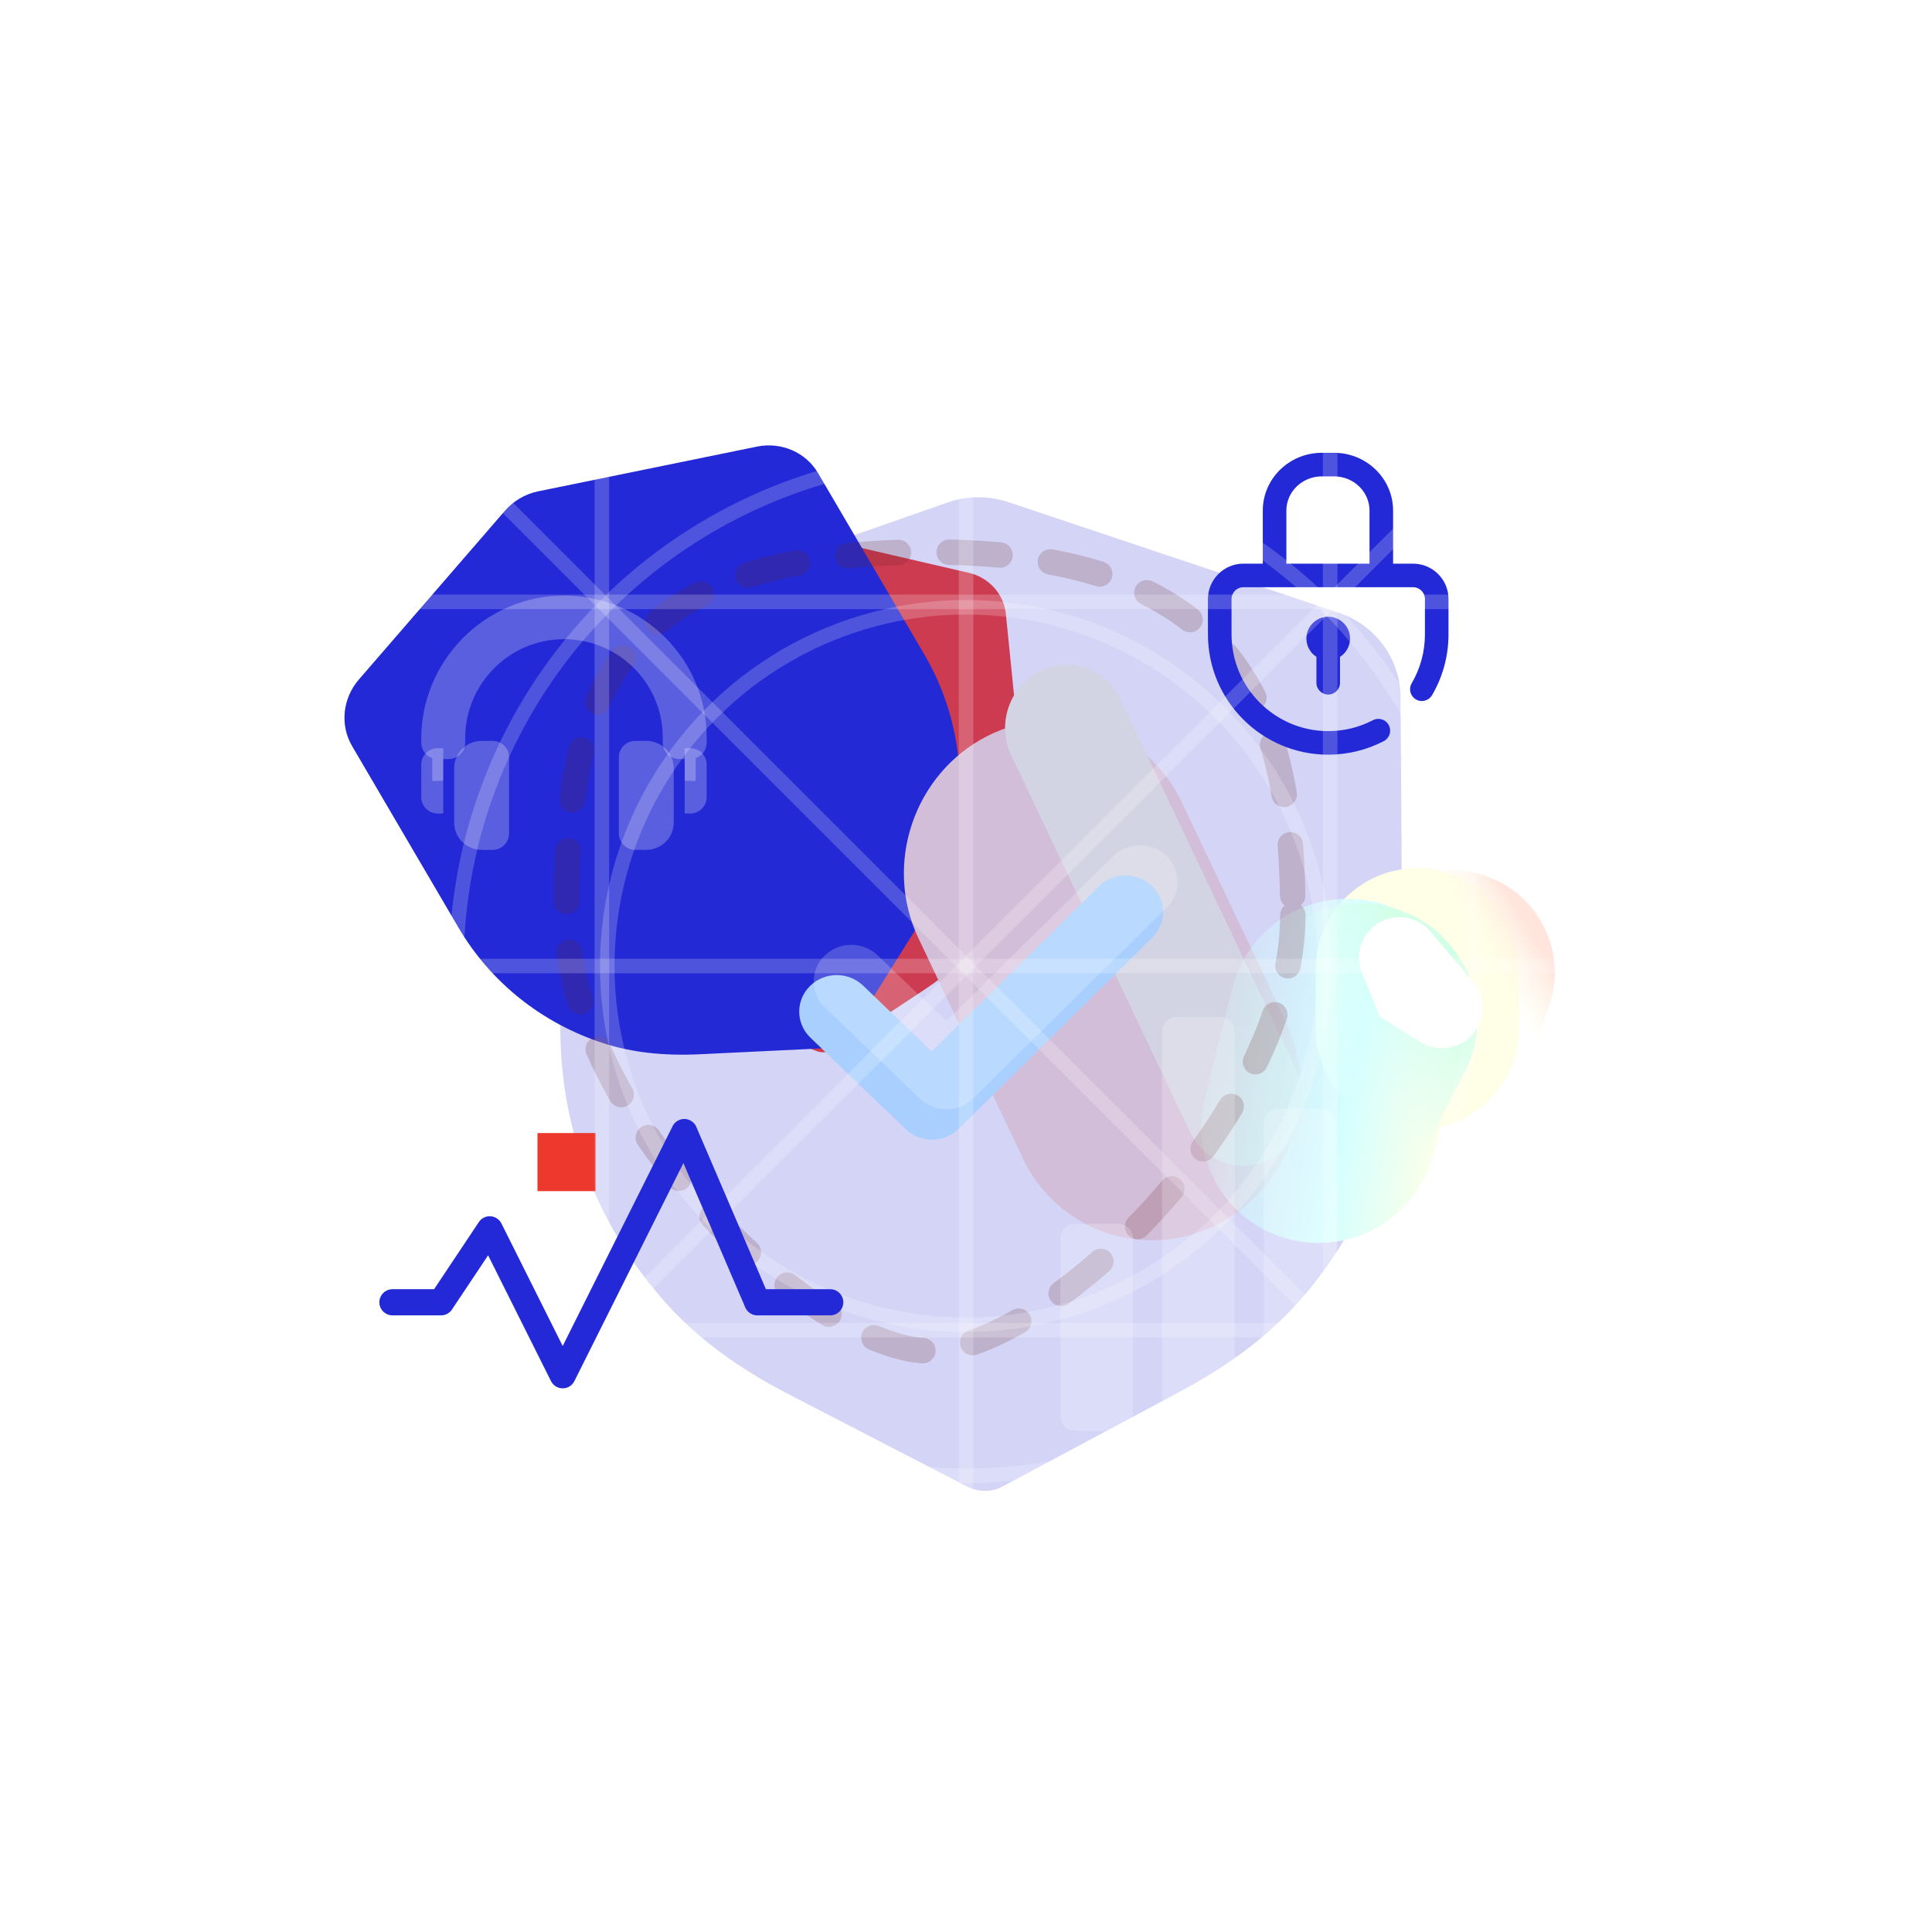 <svg width="133" height="133" viewBox="0 0 133 133" fill="none" xmlns="http://www.w3.org/2000/svg">
<g clip-path="url(#clip0_4964_4940)">
<g filter="url(#filter0_f_4964_4940)">
<circle cx="66.5" cy="70.656" r="40.523" fill="white"/>
</g>
<path d="M56.823 72.431C56.599 72.452 56.37 72.422 56.159 72.337L49.33 69.601C47.392 68.824 45.845 67.892 44.599 66.754C41.871 64.265 40.166 60.901 39.801 57.278L38.596 45.353C38.457 43.977 39.234 42.656 40.526 42.064L52.091 36.788C52.777 36.469 53.569 36.39 54.315 36.565L66.696 39.434C68.082 39.754 69.107 40.895 69.244 42.269L70.45 54.203C70.816 57.82 69.82 61.455 67.648 64.437C66.652 65.805 65.322 67.025 63.584 68.168L57.454 72.206C57.264 72.332 57.047 72.408 56.823 72.431Z" fill="#F84031"/>
<path d="M57.843 71.916C57.608 72.052 57.342 72.134 57.066 72.147L48.198 72.575C45.681 72.696 43.515 72.45 41.576 71.828C37.332 70.467 33.77 67.631 31.55 63.838L24.237 51.358C23.393 49.917 23.582 48.078 24.703 46.779L34.744 35.179C35.337 34.484 36.166 34 37.072 33.818L52.101 30.746C53.782 30.4 55.48 31.138 56.321 32.577L63.639 45.067C65.858 48.853 66.592 53.342 65.707 57.706C65.3 59.707 64.453 61.714 63.12 63.842L58.422 71.352C58.277 71.587 58.077 71.778 57.843 71.916Z" fill="#2329D6"/>
<g filter="url(#filter1_f_4964_4940)">
<path d="M83.849 84.264C78.841 86.847 72.823 84.813 70.408 79.723L63.226 64.588C60.81 59.497 62.912 53.277 67.92 50.695C72.928 48.113 78.946 50.146 81.361 55.237L88.543 70.372C90.959 75.462 88.857 81.682 83.849 84.264Z" fill="#FFE4DB"/>
</g>
<g filter="url(#filter2_f_4964_4940)">
<path d="M87.477 79.788C85.404 80.857 82.912 80.015 81.912 77.907L69.605 51.971C68.604 49.863 69.475 47.288 71.548 46.218C73.622 45.149 76.114 45.991 77.114 48.099L89.421 74.035C90.421 76.143 89.551 78.719 87.477 79.788Z" fill="#FFFFE7"/>
</g>
<g filter="url(#filter3_biiii_4964_4940)">
<path d="M66.818 100.633C66.395 100.633 65.971 100.536 65.589 100.339L53.269 93.971C49.772 92.163 47.037 90.132 44.901 87.766C40.225 82.591 37.621 75.945 37.575 69.05L37.416 46.355C37.397 43.736 39.086 41.383 41.612 40.496L64.222 32.597C65.565 32.116 67.062 32.109 68.43 32.571L91.136 40.172C93.677 41.019 95.397 43.352 95.413 45.968L95.572 68.68C95.621 75.565 93.116 82.24 88.519 87.479C86.41 89.881 83.701 91.946 80.242 93.793L68.04 100.32C67.662 100.525 67.242 100.629 66.818 100.633Z" fill="#2329D6" fill-opacity="0.2"/>
</g>
<g filter="url(#filter4_f_4964_4940)">
<path d="M90.566 66.764C90.566 62.898 93.7 59.764 97.566 59.764C101.432 59.764 104.566 62.898 104.566 66.764V70.764C104.566 74.63 101.432 77.764 97.566 77.764C93.7 77.764 90.566 74.63 90.566 70.764V66.764Z" fill="#FFFFE7"/>
</g>
<path d="M93.206 64.689C94.514 60.995 98.579 59.031 102.285 60.303C105.992 61.576 107.936 65.602 106.629 69.296L104.786 74.5C104.417 75.542 103.271 76.095 102.227 75.736L92.588 72.428C91.543 72.069 90.995 70.935 91.364 69.893L93.206 64.689Z" fill="url(#paint0_linear_4964_4940)"/>
<g filter="url(#filter5_f_4964_4940)">
<path d="M84.811 68.07C85.899 63.721 90.314 61.047 94.672 62.099C99.03 63.149 101.68 67.527 100.592 71.875L98.718 79.368C97.63 83.717 93.215 86.39 88.857 85.339C84.499 84.288 81.849 79.911 82.937 75.562L84.811 68.07Z" fill="url(#paint1_linear_4964_4940)"/>
</g>
<g style="mix-blend-mode:luminosity">
<path d="M86.316 66.628C88.37 62.657 93.279 61.055 97.28 63.05C101.281 65.045 102.859 69.881 100.805 73.852L97.206 80.81C95.152 84.781 90.244 86.383 86.243 84.388C82.242 82.393 80.663 77.557 82.717 73.586L86.316 66.628Z" fill="url(#paint2_linear_4964_4940)"/>
</g>
<g filter="url(#filter6_f_4964_4940)">
<path d="M94.546 63.799C95.72 62.806 97.477 62.952 98.471 64.126L101.394 67.58C102.387 68.753 102.241 70.509 101.068 71.501C100.146 72.281 98.826 72.378 97.801 71.74L95.002 70L93.767 66.979C93.311 65.862 93.625 64.578 94.546 63.799Z" fill="white"/>
</g>
<g filter="url(#filter7_f_4964_4940)">
<path d="M64.177 78.454C63.516 78.458 62.855 78.221 62.345 77.731L55.785 71.43C54.772 70.452 54.761 68.862 55.762 67.876C56.763 66.885 58.399 66.874 59.415 67.85L64.135 72.381L75.645 61.017C76.65 60.027 78.285 60.016 79.298 60.992C80.315 61.97 80.326 63.563 79.325 64.546L65.998 77.705C65.496 78.202 64.838 78.451 64.177 78.454Z" fill="#A9CFFF"/>
</g>
<g filter="url(#filter8_biiii_4964_4940)">
<path d="M64.177 74.372C63.516 74.376 62.855 74.138 62.345 73.648L55.785 67.348C54.772 66.369 54.761 64.779 55.762 63.793C56.763 62.803 58.399 62.792 59.415 63.767L64.135 68.298L75.645 56.935C76.65 55.945 78.285 55.934 79.298 56.909C80.315 57.887 80.326 59.48 79.325 60.464L65.998 73.623C65.496 74.119 64.838 74.368 64.177 74.372Z" fill="white" fill-opacity="0.2"/>
</g>
<g filter="url(#filter9_biii_4964_4940)">
<path d="M89 62C89 75.807 72 92 64 92C56 92 39 75.807 39 62C39 48.193 41 37 64 37C85.602 37 89 48.193 89 62Z" stroke="#6D2323" stroke-opacity="0.2" stroke-width="1.75" stroke-linecap="round" stroke-linejoin="round" stroke-dasharray="3.5 3.5"/>
</g>
<rect x="37" y="78" width="4" height="4" fill="#ED392D"/>
<path d="M97.281 38.803H95.901V35.148C95.901 32.956 94.08 31.172 91.842 31.172H90.99C88.752 31.172 86.931 32.956 86.931 35.148V38.803H85.592C84.249 38.803 83.156 39.895 83.156 41.238V43.673C83.156 48.239 86.871 51.953 91.436 51.953C92.767 51.953 94.09 51.63 95.262 51.018C95.659 50.811 95.813 50.32 95.606 49.923C95.399 49.525 94.908 49.371 94.511 49.579C93.556 50.077 92.522 50.33 91.436 50.33C87.766 50.33 84.78 47.343 84.78 43.673V41.238C84.78 40.79 85.144 40.426 85.592 40.426H97.281C97.729 40.426 98.093 40.79 98.093 41.238V43.673C98.093 44.858 97.778 46.021 97.182 47.037C96.955 47.424 97.084 47.921 97.471 48.148C97.858 48.375 98.355 48.245 98.582 47.859C99.324 46.594 99.716 45.147 99.716 43.673V41.238C99.716 39.895 98.624 38.803 97.281 38.803ZM88.555 35.148C88.555 33.851 89.647 32.795 90.99 32.795H91.842C93.185 32.795 94.278 33.851 94.278 35.148V38.803H88.555V35.148ZM90.623 47.001V45.219C90.209 44.952 89.934 44.487 89.934 43.957C89.934 43.128 90.607 42.455 91.436 42.455C92.266 42.455 92.938 43.128 92.938 43.957C92.938 44.488 92.662 44.954 92.247 45.221V47.001C92.247 47.45 91.883 47.813 91.435 47.813C90.987 47.813 90.623 47.45 90.623 47.001Z" fill="#2329D6"/>
<path d="M0 0L133 133" stroke="white" stroke-opacity="0.2" stroke-linecap="square"/>
<path d="M133 0L0 133" stroke="white" stroke-opacity="0.2" stroke-linecap="square"/>
<path d="M0 66.5H133" stroke="white" stroke-opacity="0.2" stroke-linecap="square"/>
<path d="M66.502 0V133" stroke="white" stroke-opacity="0.2" stroke-linecap="square"/>
<path fill-rule="evenodd" clip-rule="evenodd" d="M8.703 8.702V124.298H124.299V8.702H8.703Z" stroke="white" stroke-opacity="0.2" stroke-linecap="square"/>
<path d="M41.432 0V133" stroke="white" stroke-opacity="0.2" stroke-linecap="square"/>
<path d="M91.568 0V133" stroke="white" stroke-opacity="0.2" stroke-linecap="square"/>
<path d="M133 41.433H0" stroke="white" stroke-opacity="0.2" stroke-linecap="square"/>
<path d="M133 91.567H0" stroke="white" stroke-opacity="0.2" stroke-linecap="square"/>
<circle cx="66.498" cy="66.5" r="57.428" stroke="white" stroke-opacity="0.2" stroke-linecap="square"/>
<circle cx="66.502" cy="66.5" r="24.697" stroke="white" stroke-opacity="0.2" stroke-linecap="square"/>
<circle cx="66.502" cy="66.5" r="35.088" stroke="white" stroke-opacity="0.2" stroke-linecap="square"/>
<path d="M57.155 89.65H52.132L47.108 77.93L38.736 94.674L33.713 84.627L30.364 89.65H27.016" stroke="#2329D6" stroke-width="1.8" stroke-linecap="round" stroke-linejoin="round"/>
<g filter="url(#filter10_biii_4964_4940)">
<path d="M74 83.25C73.448 83.25 73 83.698 73 84.25V96.5C73 97.052 73.448 97.5 74 97.5H77C77.552 97.5 78 97.052 78 96.5V84.25C78 83.698 77.552 83.25 77 83.25H74Z" fill="white" fill-opacity="0.2"/>
<path d="M88 75.334C87.448 75.334 87 75.781 87 76.334V96.5C87 97.052 87.448 97.5 88 97.5H91C91.552 97.5 92 97.052 92 96.5V76.334C92 75.781 91.552 75.334 91 75.334H88Z" fill="white" fill-opacity="0.2"/>
<path d="M81 69C80.448 69 80 69.448 80 70V96.5C80 97.052 80.448 97.5 81 97.5H84C84.552 97.5 85 97.052 85 96.5V70C85 69.448 84.552 69 84 69H81Z" fill="white" fill-opacity="0.2"/>
</g>
<g filter="url(#filter11_biii_4964_4940)">
<path d="M33.91 52.003H33.155C32.113 52.003 31.266 52.844 31.266 53.878V57.629C31.266 58.664 32.113 59.505 33.155 59.505H33.91C34.535 59.505 35.044 59 35.044 58.38V53.128C35.044 52.508 34.535 52.003 33.91 52.003Z" fill="white" fill-opacity="0.25"/>
</g>
<g filter="url(#filter12_bii_4964_4940)">
<path d="M30.43 53.503H30.134C29.508 53.503 29 54.007 29 54.629V56.879C29 57.501 29.508 58.005 30.134 58.005H30.432C30.487 58.005 30.531 57.957 30.526 57.902C30.516 57.813 30.511 57.722 30.511 57.629C30.511 54.203 30.503 53.806 30.524 53.607C30.53 53.551 30.486 53.503 30.43 53.503Z" fill="white" fill-opacity="0.25"/>
</g>
<g filter="url(#filter13_biii_4964_4940)">
<path d="M38.818 40C33.418 40.003 29 44.475 29 49.837V50.127C29 50.616 29.316 51.033 29.756 51.188V52.679C29.756 52.736 29.806 52.78 29.863 52.772C30.024 52.749 30.164 52.752 30.416 52.753C30.469 52.753 30.511 52.711 30.511 52.659V51.253H30.889C31.515 51.253 32.023 50.749 32.023 50.127V49.818C32.023 46.086 35.045 43.011 38.804 43.001C42.563 42.99 45.624 46.023 45.624 49.752V50.127C45.624 50.749 46.132 51.253 46.758 51.253H47.136V52.659C47.136 52.711 47.179 52.753 47.231 52.753C47.472 52.752 47.619 52.749 47.785 52.772C47.841 52.78 47.892 52.736 47.892 52.679V51.188C48.331 51.033 48.647 50.616 48.647 50.127V49.752C48.647 44.373 44.237 39.997 38.818 40Z" fill="white" fill-opacity="0.25"/>
</g>
<g filter="url(#filter14_biii_4964_4940)">
<path d="M43.735 59.505H44.491C45.533 59.505 46.38 58.664 46.38 57.629V53.878C46.38 52.844 45.533 52.003 44.491 52.003H43.735C43.11 52.003 42.602 52.508 42.602 53.128V58.38C42.602 59 43.11 59.505 43.735 59.505Z" fill="white" fill-opacity="0.25"/>
</g>
<g filter="url(#filter15_bii_4964_4940)">
<path d="M47.514 53.503H47.215C47.16 53.503 47.116 53.551 47.122 53.606C47.131 53.695 47.136 53.786 47.136 53.879C47.136 57.305 47.144 57.702 47.123 57.901C47.117 57.956 47.161 58.005 47.217 58.005H47.514C48.14 58.005 48.647 57.501 48.647 56.879V54.629C48.647 54.007 48.14 53.503 47.514 53.503Z" fill="white" fill-opacity="0.25"/>
</g>
</g>
<defs>
<filter id="filter0_f_4964_4940" x="-41.633" y="-37.477" width="216.266" height="216.266" filterUnits="userSpaceOnUse" color-interpolation-filters="sRGB">
<feFlood flood-opacity="0" result="BackgroundImageFix"/>
<feBlend mode="normal" in="SourceGraphic" in2="BackgroundImageFix" result="shape"/>
<feGaussianBlur stdDeviation="33.805" result="effect1_foregroundBlur_4964_4940"/>
</filter>
<filter id="filter1_f_4964_4940" x="52.223" y="39.575" width="47.324" height="55.81" filterUnits="userSpaceOnUse" color-interpolation-filters="sRGB">
<feFlood flood-opacity="0" result="BackgroundImageFix"/>
<feBlend mode="normal" in="SourceGraphic" in2="BackgroundImageFix" result="shape"/>
<feGaussianBlur stdDeviation="5" result="effect1_foregroundBlur_4964_4940"/>
</filter>
<filter id="filter2_f_4964_4940" x="59.191" y="35.755" width="40.645" height="54.497" filterUnits="userSpaceOnUse" color-interpolation-filters="sRGB">
<feFlood flood-opacity="0" result="BackgroundImageFix"/>
<feBlend mode="normal" in="SourceGraphic" in2="BackgroundImageFix" result="shape"/>
<feGaussianBlur stdDeviation="5" result="effect1_foregroundBlur_4964_4940"/>
</filter>
<filter id="filter3_biiii_4964_4940" x="33.414" y="28.23" width="66.16" height="76.403" filterUnits="userSpaceOnUse" color-interpolation-filters="sRGB">
<feFlood flood-opacity="0" result="BackgroundImageFix"/>
<feGaussianBlur in="BackgroundImageFix" stdDeviation="2"/>
<feComposite in2="SourceAlpha" operator="in" result="effect1_backgroundBlur_4964_4940"/>
<feBlend mode="normal" in="SourceGraphic" in2="effect1_backgroundBlur_4964_4940" result="shape"/>
<feColorMatrix in="SourceAlpha" type="matrix" values="0 0 0 0 0 0 0 0 0 0 0 0 0 0 0 0 0 0 127 0" result="hardAlpha"/>
<feOffset dy="1"/>
<feGaussianBlur stdDeviation="2"/>
<feComposite in2="hardAlpha" operator="arithmetic" k2="-1" k3="1"/>
<feColorMatrix type="matrix" values="0 0 0 0 1 0 0 0 0 1 0 0 0 0 1 0 0 0 0.3 0"/>
<feBlend mode="normal" in2="shape" result="effect2_innerShadow_4964_4940"/>
<feColorMatrix in="SourceAlpha" type="matrix" values="0 0 0 0 0 0 0 0 0 0 0 0 0 0 0 0 0 0 127 0" result="hardAlpha"/>
<feOffset dy="-1"/>
<feGaussianBlur stdDeviation="2"/>
<feComposite in2="hardAlpha" operator="arithmetic" k2="-1" k3="1"/>
<feColorMatrix type="matrix" values="0 0 0 0 1 0 0 0 0 1 0 0 0 0 1 0 0 0 0.5 0"/>
<feBlend mode="normal" in2="effect2_innerShadow_4964_4940" result="effect3_innerShadow_4964_4940"/>
<feColorMatrix in="SourceAlpha" type="matrix" values="0 0 0 0 0 0 0 0 0 0 0 0 0 0 0 0 0 0 127 0" result="hardAlpha"/>
<feOffset dy="1"/>
<feGaussianBlur stdDeviation="22"/>
<feComposite in2="hardAlpha" operator="arithmetic" k2="-1" k3="1"/>
<feColorMatrix type="matrix" values="0 0 0 0 1 0 0 0 0 1 0 0 0 0 1 0 0 0 0.45 0"/>
<feBlend mode="normal" in2="effect3_innerShadow_4964_4940" result="effect4_innerShadow_4964_4940"/>
<feColorMatrix in="SourceAlpha" type="matrix" values="0 0 0 0 0 0 0 0 0 0 0 0 0 0 0 0 0 0 127 0" result="hardAlpha"/>
<feOffset dx="1" dy="1"/>
<feGaussianBlur stdDeviation="1"/>
<feComposite in2="hardAlpha" operator="arithmetic" k2="-1" k3="1"/>
<feColorMatrix type="matrix" values="0 0 0 0 1 0 0 0 0 1 0 0 0 0 1 0 0 0 1 0"/>
<feBlend mode="normal" in2="effect4_innerShadow_4964_4940" result="effect5_innerShadow_4964_4940"/>
</filter>
<filter id="filter4_f_4964_4940" x="82.566" y="51.764" width="30" height="34" filterUnits="userSpaceOnUse" color-interpolation-filters="sRGB">
<feFlood flood-opacity="0" result="BackgroundImageFix"/>
<feBlend mode="normal" in="SourceGraphic" in2="BackgroundImageFix" result="shape"/>
<feGaussianBlur stdDeviation="4" result="effect1_foregroundBlur_4964_4940"/>
</filter>
<filter id="filter5_f_4964_4940" x="76.691" y="55.87" width="30.145" height="35.698" filterUnits="userSpaceOnUse" color-interpolation-filters="sRGB">
<feFlood flood-opacity="0" result="BackgroundImageFix"/>
<feBlend mode="normal" in="SourceGraphic" in2="BackgroundImageFix" result="shape"/>
<feGaussianBlur stdDeviation="3" result="effect1_foregroundBlur_4964_4940"/>
</filter>
<filter id="filter6_f_4964_4940" x="92.559" y="62.14" width="10.492" height="11.02" filterUnits="userSpaceOnUse" color-interpolation-filters="sRGB">
<feFlood flood-opacity="0" result="BackgroundImageFix"/>
<feBlend mode="normal" in="SourceGraphic" in2="BackgroundImageFix" result="shape"/>
<feGaussianBlur stdDeviation="0.5" result="effect1_foregroundBlur_4964_4940"/>
</filter>
<filter id="filter7_f_4964_4940" x="51.02" y="56.267" width="33.047" height="26.187" filterUnits="userSpaceOnUse" color-interpolation-filters="sRGB">
<feFlood flood-opacity="0" result="BackgroundImageFix"/>
<feBlend mode="normal" in="SourceGraphic" in2="BackgroundImageFix" result="shape"/>
<feGaussianBlur stdDeviation="2" result="effect1_foregroundBlur_4964_4940"/>
</filter>
<filter id="filter8_biiii_4964_4940" x="51.02" y="52.185" width="33.047" height="26.187" filterUnits="userSpaceOnUse" color-interpolation-filters="sRGB">
<feFlood flood-opacity="0" result="BackgroundImageFix"/>
<feGaussianBlur in="BackgroundImageFix" stdDeviation="2"/>
<feComposite in2="SourceAlpha" operator="in" result="effect1_backgroundBlur_4964_4940"/>
<feBlend mode="normal" in="SourceGraphic" in2="effect1_backgroundBlur_4964_4940" result="shape"/>
<feColorMatrix in="SourceAlpha" type="matrix" values="0 0 0 0 0 0 0 0 0 0 0 0 0 0 0 0 0 0 127 0" result="hardAlpha"/>
<feOffset dy="1"/>
<feGaussianBlur stdDeviation="2"/>
<feComposite in2="hardAlpha" operator="arithmetic" k2="-1" k3="1"/>
<feColorMatrix type="matrix" values="0 0 0 0 1 0 0 0 0 1 0 0 0 0 1 0 0 0 0.3 0"/>
<feBlend mode="normal" in2="shape" result="effect2_innerShadow_4964_4940"/>
<feColorMatrix in="SourceAlpha" type="matrix" values="0 0 0 0 0 0 0 0 0 0 0 0 0 0 0 0 0 0 127 0" result="hardAlpha"/>
<feOffset dy="-1"/>
<feGaussianBlur stdDeviation="2"/>
<feComposite in2="hardAlpha" operator="arithmetic" k2="-1" k3="1"/>
<feColorMatrix type="matrix" values="0 0 0 0 1 0 0 0 0 1 0 0 0 0 1 0 0 0 0.5 0"/>
<feBlend mode="normal" in2="effect2_innerShadow_4964_4940" result="effect3_innerShadow_4964_4940"/>
<feColorMatrix in="SourceAlpha" type="matrix" values="0 0 0 0 0 0 0 0 0 0 0 0 0 0 0 0 0 0 127 0" result="hardAlpha"/>
<feOffset dy="1"/>
<feGaussianBlur stdDeviation="22"/>
<feComposite in2="hardAlpha" operator="arithmetic" k2="-1" k3="1"/>
<feColorMatrix type="matrix" values="0 0 0 0 1 0 0 0 0 1 0 0 0 0 1 0 0 0 0.45 0"/>
<feBlend mode="normal" in2="effect3_innerShadow_4964_4940" result="effect4_innerShadow_4964_4940"/>
<feColorMatrix in="SourceAlpha" type="matrix" values="0 0 0 0 0 0 0 0 0 0 0 0 0 0 0 0 0 0 127 0" result="hardAlpha"/>
<feOffset dx="1" dy="1"/>
<feGaussianBlur stdDeviation="1"/>
<feComposite in2="hardAlpha" operator="arithmetic" k2="-1" k3="1"/>
<feColorMatrix type="matrix" values="0 0 0 0 1 0 0 0 0 1 0 0 0 0 1 0 0 0 1 0"/>
<feBlend mode="normal" in2="effect4_innerShadow_4964_4940" result="effect5_innerShadow_4964_4940"/>
</filter>
<filter id="filter9_biii_4964_4940" x="34.125" y="32.125" width="59.75" height="64.75" filterUnits="userSpaceOnUse" color-interpolation-filters="sRGB">
<feFlood flood-opacity="0" result="BackgroundImageFix"/>
<feGaussianBlur in="BackgroundImageFix" stdDeviation="2"/>
<feComposite in2="SourceAlpha" operator="in" result="effect1_backgroundBlur_4964_4940"/>
<feBlend mode="normal" in="SourceGraphic" in2="effect1_backgroundBlur_4964_4940" result="shape"/>
<feColorMatrix in="SourceAlpha" type="matrix" values="0 0 0 0 0 0 0 0 0 0 0 0 0 0 0 0 0 0 127 0" result="hardAlpha"/>
<feOffset dy="1"/>
<feGaussianBlur stdDeviation="2"/>
<feComposite in2="hardAlpha" operator="arithmetic" k2="-1" k3="1"/>
<feColorMatrix type="matrix" values="0 0 0 0 1 0 0 0 0 1 0 0 0 0 1 0 0 0 0.3 0"/>
<feBlend mode="normal" in2="shape" result="effect2_innerShadow_4964_4940"/>
<feColorMatrix in="SourceAlpha" type="matrix" values="0 0 0 0 0 0 0 0 0 0 0 0 0 0 0 0 0 0 127 0" result="hardAlpha"/>
<feOffset dy="-1"/>
<feGaussianBlur stdDeviation="2"/>
<feComposite in2="hardAlpha" operator="arithmetic" k2="-1" k3="1"/>
<feColorMatrix type="matrix" values="0 0 0 0 1 0 0 0 0 1 0 0 0 0 1 0 0 0 0.5 0"/>
<feBlend mode="normal" in2="effect2_innerShadow_4964_4940" result="effect3_innerShadow_4964_4940"/>
<feColorMatrix in="SourceAlpha" type="matrix" values="0 0 0 0 0 0 0 0 0 0 0 0 0 0 0 0 0 0 127 0" result="hardAlpha"/>
<feOffset dy="1"/>
<feGaussianBlur stdDeviation="0.5"/>
<feComposite in2="hardAlpha" operator="arithmetic" k2="-1" k3="1"/>
<feColorMatrix type="matrix" values="0 0 0 0 1 0 0 0 0 1 0 0 0 0 1 0 0 0 0.95 0"/>
<feBlend mode="normal" in2="effect3_innerShadow_4964_4940" result="effect4_innerShadow_4964_4940"/>
</filter>
<filter id="filter10_biii_4964_4940" x="68" y="65" width="28" height="41" filterUnits="userSpaceOnUse" color-interpolation-filters="sRGB">
<feFlood flood-opacity="0" result="BackgroundImageFix"/>
<feGaussianBlur in="BackgroundImageFix" stdDeviation="2"/>
<feComposite in2="SourceAlpha" operator="in" result="effect1_backgroundBlur_4964_4940"/>
<feBlend mode="normal" in="SourceGraphic" in2="effect1_backgroundBlur_4964_4940" result="shape"/>
<feColorMatrix in="SourceAlpha" type="matrix" values="0 0 0 0 0 0 0 0 0 0 0 0 0 0 0 0 0 0 127 0" result="hardAlpha"/>
<feOffset dy="1"/>
<feGaussianBlur stdDeviation="2"/>
<feComposite in2="hardAlpha" operator="arithmetic" k2="-1" k3="1"/>
<feColorMatrix type="matrix" values="0 0 0 0 1 0 0 0 0 1 0 0 0 0 1 0 0 0 0.3 0"/>
<feBlend mode="normal" in2="shape" result="effect2_innerShadow_4964_4940"/>
<feColorMatrix in="SourceAlpha" type="matrix" values="0 0 0 0 0 0 0 0 0 0 0 0 0 0 0 0 0 0 127 0" result="hardAlpha"/>
<feOffset dy="-1"/>
<feGaussianBlur stdDeviation="2"/>
<feComposite in2="hardAlpha" operator="arithmetic" k2="-1" k3="1"/>
<feColorMatrix type="matrix" values="0 0 0 0 1 0 0 0 0 1 0 0 0 0 1 0 0 0 0.5 0"/>
<feBlend mode="normal" in2="effect2_innerShadow_4964_4940" result="effect3_innerShadow_4964_4940"/>
<feColorMatrix in="SourceAlpha" type="matrix" values="0 0 0 0 0 0 0 0 0 0 0 0 0 0 0 0 0 0 127 0" result="hardAlpha"/>
<feOffset dy="1"/>
<feGaussianBlur stdDeviation="0.5"/>
<feComposite in2="hardAlpha" operator="arithmetic" k2="-1" k3="1"/>
<feColorMatrix type="matrix" values="0 0 0 0 1 0 0 0 0 1 0 0 0 0 1 0 0 0 0.95 0"/>
<feBlend mode="normal" in2="effect3_innerShadow_4964_4940" result="effect4_innerShadow_4964_4940"/>
</filter>
<filter id="filter11_biii_4964_4940" x="27.266" y="48.003" width="11.777" height="15.502" filterUnits="userSpaceOnUse" color-interpolation-filters="sRGB">
<feFlood flood-opacity="0" result="BackgroundImageFix"/>
<feGaussianBlur in="BackgroundImageFix" stdDeviation="2"/>
<feComposite in2="SourceAlpha" operator="in" result="effect1_backgroundBlur_4964_4940"/>
<feBlend mode="normal" in="SourceGraphic" in2="effect1_backgroundBlur_4964_4940" result="shape"/>
<feColorMatrix in="SourceAlpha" type="matrix" values="0 0 0 0 0 0 0 0 0 0 0 0 0 0 0 0 0 0 127 0" result="hardAlpha"/>
<feOffset dy="1"/>
<feGaussianBlur stdDeviation="2"/>
<feComposite in2="hardAlpha" operator="arithmetic" k2="-1" k3="1"/>
<feColorMatrix type="matrix" values="0 0 0 0 1 0 0 0 0 1 0 0 0 0 1 0 0 0 0.3 0"/>
<feBlend mode="normal" in2="shape" result="effect2_innerShadow_4964_4940"/>
<feColorMatrix in="SourceAlpha" type="matrix" values="0 0 0 0 0 0 0 0 0 0 0 0 0 0 0 0 0 0 127 0" result="hardAlpha"/>
<feOffset dy="-1"/>
<feGaussianBlur stdDeviation="2"/>
<feComposite in2="hardAlpha" operator="arithmetic" k2="-1" k3="1"/>
<feColorMatrix type="matrix" values="0 0 0 0 1 0 0 0 0 1 0 0 0 0 1 0 0 0 0.5 0"/>
<feBlend mode="normal" in2="effect2_innerShadow_4964_4940" result="effect3_innerShadow_4964_4940"/>
<feColorMatrix in="SourceAlpha" type="matrix" values="0 0 0 0 0 0 0 0 0 0 0 0 0 0 0 0 0 0 127 0" result="hardAlpha"/>
<feOffset dy="-1"/>
<feGaussianBlur stdDeviation="0.5"/>
<feComposite in2="hardAlpha" operator="arithmetic" k2="-1" k3="1"/>
<feColorMatrix type="matrix" values="0 0 0 0 1 0 0 0 0 1 0 0 0 0 1 0 0 0 0.9 0"/>
<feBlend mode="normal" in2="effect3_innerShadow_4964_4940" result="effect4_innerShadow_4964_4940"/>
</filter>
<filter id="filter12_bii_4964_4940" x="25" y="49.503" width="9.527" height="12.501" filterUnits="userSpaceOnUse" color-interpolation-filters="sRGB">
<feFlood flood-opacity="0" result="BackgroundImageFix"/>
<feGaussianBlur in="BackgroundImageFix" stdDeviation="2"/>
<feComposite in2="SourceAlpha" operator="in" result="effect1_backgroundBlur_4964_4940"/>
<feBlend mode="normal" in="SourceGraphic" in2="effect1_backgroundBlur_4964_4940" result="shape"/>
<feColorMatrix in="SourceAlpha" type="matrix" values="0 0 0 0 0 0 0 0 0 0 0 0 0 0 0 0 0 0 127 0" result="hardAlpha"/>
<feOffset dy="-1"/>
<feGaussianBlur stdDeviation="2"/>
<feComposite in2="hardAlpha" operator="arithmetic" k2="-1" k3="1"/>
<feColorMatrix type="matrix" values="0 0 0 0 1 0 0 0 0 1 0 0 0 0 1 0 0 0 0.5 0"/>
<feBlend mode="normal" in2="shape" result="effect2_innerShadow_4964_4940"/>
<feColorMatrix in="SourceAlpha" type="matrix" values="0 0 0 0 0 0 0 0 0 0 0 0 0 0 0 0 0 0 127 0" result="hardAlpha"/>
<feOffset dy="-1"/>
<feComposite in2="hardAlpha" operator="arithmetic" k2="-1" k3="1"/>
<feColorMatrix type="matrix" values="0 0 0 0 1 0 0 0 0 1 0 0 0 0 1 0 0 0 0.6 0"/>
<feBlend mode="normal" in2="effect2_innerShadow_4964_4940" result="effect3_innerShadow_4964_4940"/>
</filter>
<filter id="filter13_biii_4964_4940" x="25" y="36" width="27.648" height="20.773" filterUnits="userSpaceOnUse" color-interpolation-filters="sRGB">
<feFlood flood-opacity="0" result="BackgroundImageFix"/>
<feGaussianBlur in="BackgroundImageFix" stdDeviation="2"/>
<feComposite in2="SourceAlpha" operator="in" result="effect1_backgroundBlur_4964_4940"/>
<feBlend mode="normal" in="SourceGraphic" in2="effect1_backgroundBlur_4964_4940" result="shape"/>
<feColorMatrix in="SourceAlpha" type="matrix" values="0 0 0 0 0 0 0 0 0 0 0 0 0 0 0 0 0 0 127 0" result="hardAlpha"/>
<feOffset dy="1"/>
<feGaussianBlur stdDeviation="2"/>
<feComposite in2="hardAlpha" operator="arithmetic" k2="-1" k3="1"/>
<feColorMatrix type="matrix" values="0 0 0 0 1 0 0 0 0 1 0 0 0 0 1 0 0 0 0.3 0"/>
<feBlend mode="normal" in2="shape" result="effect2_innerShadow_4964_4940"/>
<feColorMatrix in="SourceAlpha" type="matrix" values="0 0 0 0 0 0 0 0 0 0 0 0 0 0 0 0 0 0 127 0" result="hardAlpha"/>
<feOffset dy="-1"/>
<feGaussianBlur stdDeviation="2"/>
<feComposite in2="hardAlpha" operator="arithmetic" k2="-1" k3="1"/>
<feColorMatrix type="matrix" values="0 0 0 0 1 0 0 0 0 1 0 0 0 0 1 0 0 0 0.5 0"/>
<feBlend mode="normal" in2="effect2_innerShadow_4964_4940" result="effect3_innerShadow_4964_4940"/>
<feColorMatrix in="SourceAlpha" type="matrix" values="0 0 0 0 0 0 0 0 0 0 0 0 0 0 0 0 0 0 127 0" result="hardAlpha"/>
<feOffset dy="1"/>
<feGaussianBlur stdDeviation="0.5"/>
<feComposite in2="hardAlpha" operator="arithmetic" k2="-1" k3="1"/>
<feColorMatrix type="matrix" values="0 0 0 0 1 0 0 0 0 1 0 0 0 0 1 0 0 0 0.95 0"/>
<feBlend mode="normal" in2="effect3_innerShadow_4964_4940" result="effect4_innerShadow_4964_4940"/>
</filter>
<filter id="filter14_biii_4964_4940" x="38.602" y="48.003" width="11.777" height="15.502" filterUnits="userSpaceOnUse" color-interpolation-filters="sRGB">
<feFlood flood-opacity="0" result="BackgroundImageFix"/>
<feGaussianBlur in="BackgroundImageFix" stdDeviation="2"/>
<feComposite in2="SourceAlpha" operator="in" result="effect1_backgroundBlur_4964_4940"/>
<feBlend mode="normal" in="SourceGraphic" in2="effect1_backgroundBlur_4964_4940" result="shape"/>
<feColorMatrix in="SourceAlpha" type="matrix" values="0 0 0 0 0 0 0 0 0 0 0 0 0 0 0 0 0 0 127 0" result="hardAlpha"/>
<feOffset dy="1"/>
<feGaussianBlur stdDeviation="2"/>
<feComposite in2="hardAlpha" operator="arithmetic" k2="-1" k3="1"/>
<feColorMatrix type="matrix" values="0 0 0 0 1 0 0 0 0 1 0 0 0 0 1 0 0 0 0.3 0"/>
<feBlend mode="normal" in2="shape" result="effect2_innerShadow_4964_4940"/>
<feColorMatrix in="SourceAlpha" type="matrix" values="0 0 0 0 0 0 0 0 0 0 0 0 0 0 0 0 0 0 127 0" result="hardAlpha"/>
<feOffset dy="-1"/>
<feGaussianBlur stdDeviation="2"/>
<feComposite in2="hardAlpha" operator="arithmetic" k2="-1" k3="1"/>
<feColorMatrix type="matrix" values="0 0 0 0 1 0 0 0 0 1 0 0 0 0 1 0 0 0 0.5 0"/>
<feBlend mode="normal" in2="effect2_innerShadow_4964_4940" result="effect3_innerShadow_4964_4940"/>
<feColorMatrix in="SourceAlpha" type="matrix" values="0 0 0 0 0 0 0 0 0 0 0 0 0 0 0 0 0 0 127 0" result="hardAlpha"/>
<feOffset dy="-1"/>
<feGaussianBlur stdDeviation="0.5"/>
<feComposite in2="hardAlpha" operator="arithmetic" k2="-1" k3="1"/>
<feColorMatrix type="matrix" values="0 0 0 0 1 0 0 0 0 1 0 0 0 0 1 0 0 0 0.9 0"/>
<feBlend mode="normal" in2="effect3_innerShadow_4964_4940" result="effect4_innerShadow_4964_4940"/>
</filter>
<filter id="filter15_bii_4964_4940" x="43.121" y="49.503" width="9.527" height="12.501" filterUnits="userSpaceOnUse" color-interpolation-filters="sRGB">
<feFlood flood-opacity="0" result="BackgroundImageFix"/>
<feGaussianBlur in="BackgroundImageFix" stdDeviation="2"/>
<feComposite in2="SourceAlpha" operator="in" result="effect1_backgroundBlur_4964_4940"/>
<feBlend mode="normal" in="SourceGraphic" in2="effect1_backgroundBlur_4964_4940" result="shape"/>
<feColorMatrix in="SourceAlpha" type="matrix" values="0 0 0 0 0 0 0 0 0 0 0 0 0 0 0 0 0 0 127 0" result="hardAlpha"/>
<feOffset dy="-1"/>
<feGaussianBlur stdDeviation="2"/>
<feComposite in2="hardAlpha" operator="arithmetic" k2="-1" k3="1"/>
<feColorMatrix type="matrix" values="0 0 0 0 1 0 0 0 0 1 0 0 0 0 1 0 0 0 0.5 0"/>
<feBlend mode="normal" in2="shape" result="effect2_innerShadow_4964_4940"/>
<feColorMatrix in="SourceAlpha" type="matrix" values="0 0 0 0 0 0 0 0 0 0 0 0 0 0 0 0 0 0 127 0" result="hardAlpha"/>
<feOffset dy="-1"/>
<feComposite in2="hardAlpha" operator="arithmetic" k2="-1" k3="1"/>
<feColorMatrix type="matrix" values="0 0 0 0 1 0 0 0 0 1 0 0 0 0 1 0 0 0 0.6 0"/>
<feBlend mode="normal" in2="effect2_innerShadow_4964_4940" result="effect3_innerShadow_4964_4940"/>
</filter>
<linearGradient id="paint0_linear_4964_4940" x1="107.231" y1="62.001" x2="82.616" y2="76.667" gradientUnits="userSpaceOnUse">
<stop offset="0.094" stop-color="#FFE5DC"/>
<stop offset="0.231" stop-color="#FFFFE7" stop-opacity="0"/>
</linearGradient>
<linearGradient id="paint1_linear_4964_4940" x1="101.23" y1="69.327" x2="81.653" y2="66.026" gradientUnits="userSpaceOnUse">
<stop stop-color="#FFFFE6"/>
<stop offset="0.361" stop-color="#D5FFFF"/>
<stop offset="0.977" stop-color="#D5FFFF" stop-opacity="0"/>
</linearGradient>
<linearGradient id="paint2_linear_4964_4940" x1="101.965" y1="72.471" x2="82.806" y2="83.999" gradientUnits="userSpaceOnUse">
<stop offset="0.015" stop-color="#D4FFE7"/>
<stop offset="0.312" stop-color="#D5FFFF" stop-opacity="0"/>
</linearGradient>
<clipPath id="clip0_4964_4940">
<rect width="133" height="133" fill="white"/>
</clipPath>
</defs>
</svg>
